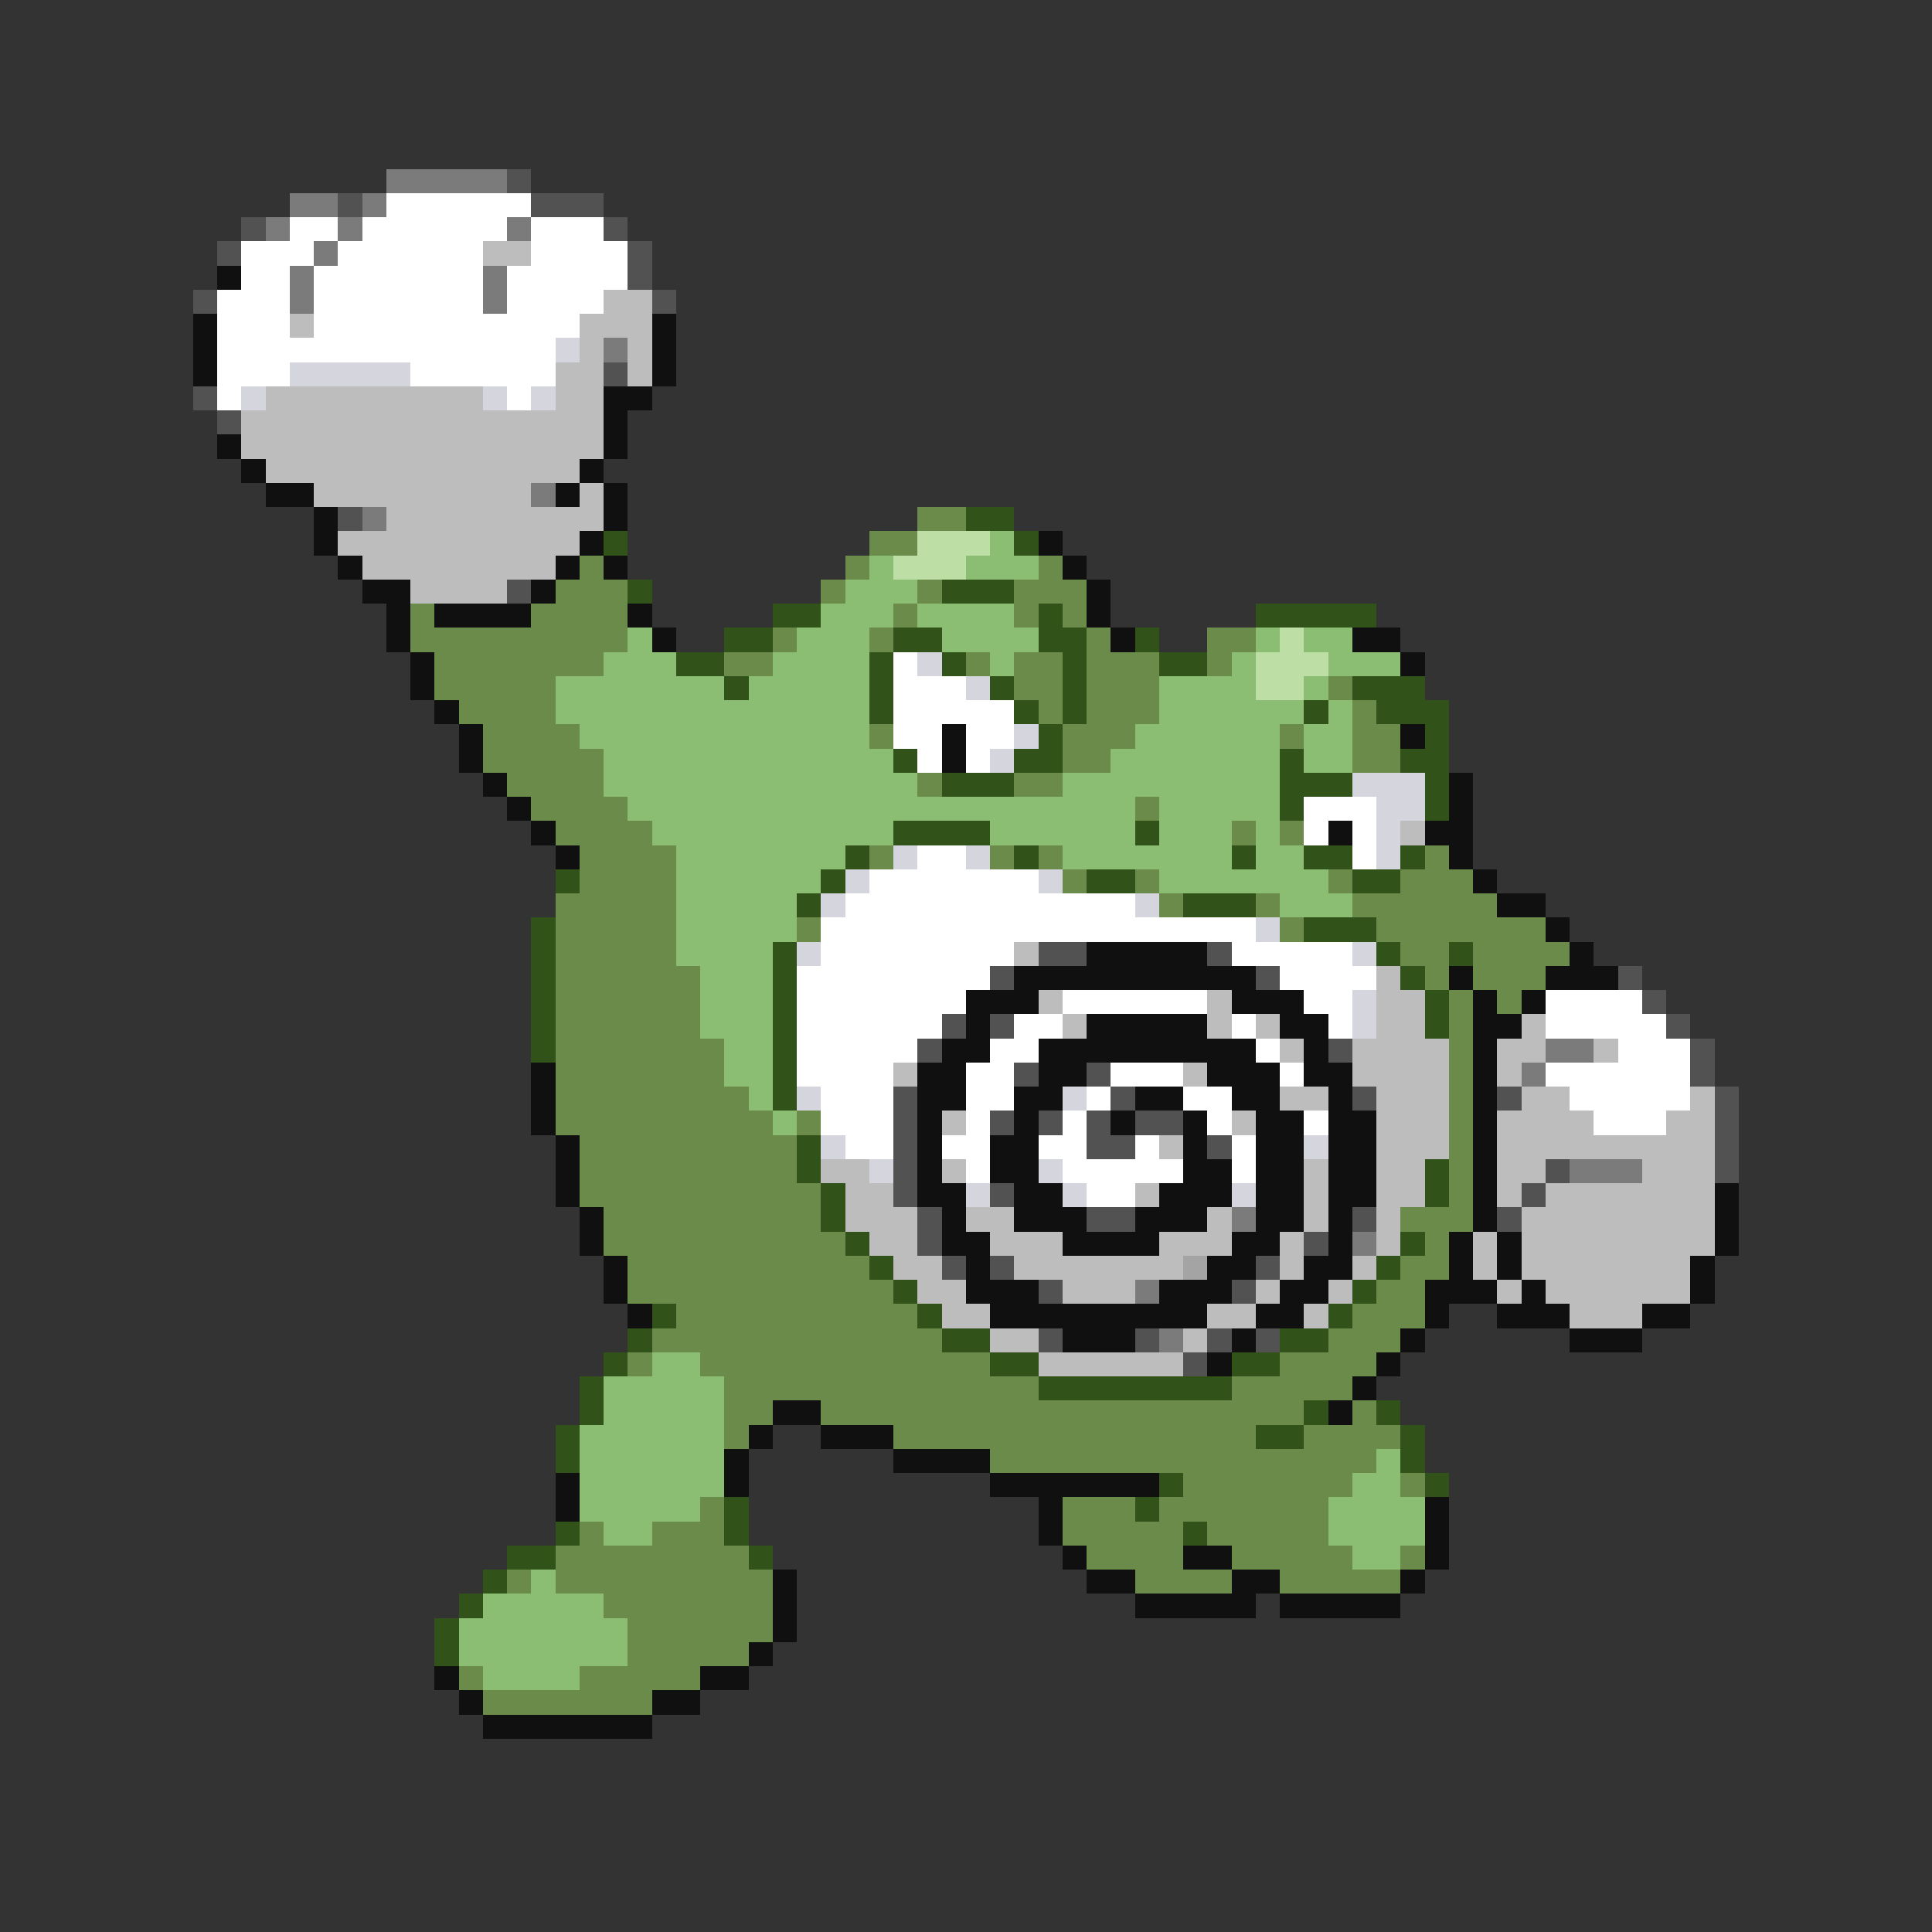 <svg xmlns="http://www.w3.org/2000/svg" viewBox="0 -0.5 80 80" shape-rendering="crispEdges">
<rect x="0" y="-0.5" width="80" height="80" fill="#333333" stroke="none"/>
<path stroke="#7b7b7b" d="M16 7h5M12 8h2M15 8h1M11 9h1M14 9h1M21 9h1M13 10h1M12 11h1M20 11h1M12 12h1M20 12h1M25 14h1M22 20h1M15 21h1M64 43h2M63 44h1M65 48h3M51 50h1M56 51h1M47 53h1M48 55h1" />
<path stroke="#525252" d="M21 7h1M14 8h1M22 8h3M10 9h1M25 9h1M9 10h1M26 10h1M26 11h1M8 12h1M27 12h1M25 15h1M8 16h1M9 17h1M14 21h1M21 24h1M43 39h2M50 39h1M41 40h1M52 40h1M67 40h1M68 41h1M39 42h1M41 42h1M69 42h1M38 43h1M55 43h1M70 43h1M42 44h1M45 44h1M70 44h1M37 45h1M46 45h1M56 45h1M62 45h1M71 45h1M37 46h1M41 46h1M43 46h1M45 46h1M47 46h2M71 46h1M37 47h1M45 47h2M50 47h1M71 47h1M37 48h1M64 48h1M71 48h1M37 49h1M41 49h1M63 49h1M38 50h1M45 50h2M56 50h1M62 50h1M38 51h1M54 51h1M39 52h1M41 52h1M52 52h1M43 53h1M51 53h1M43 55h1M47 55h1M50 55h1M52 55h1M49 56h1" />
<path stroke="#ffffff" d="M16 8h6M12 9h2M15 9h6M22 9h3M10 10h3M14 10h6M22 10h4M10 11h2M13 11h7M21 11h5M9 12h3M13 12h7M21 12h4M9 13h3M13 13h11M9 14h14M9 15h3M17 15h6M9 16h1M21 16h1M37 27h1M37 28h3M37 29h5M37 30h2M40 30h2M38 31h1M40 31h1M54 33h3M54 34h1M56 34h1M38 35h2M56 35h1M36 36h7M35 37h12M34 38h18M34 39h8M51 39h5M33 40h8M53 40h4M33 41h7M44 41h6M54 41h2M64 41h4M33 42h6M42 42h2M51 42h1M55 42h1M64 42h5M33 43h5M41 43h2M52 43h1M67 43h3M33 44h4M40 44h2M46 44h3M53 44h1M64 44h6M34 45h3M40 45h2M45 45h1M49 45h2M65 45h5M34 46h3M40 46h1M44 46h1M50 46h1M54 46h1M66 46h3M35 47h2M39 47h2M43 47h2M47 47h1M51 47h1M40 48h1M44 48h5M51 48h1M45 49h2" />
<path stroke="#bdbdbd" d="M20 10h2M25 12h2M12 13h1M24 13h3M24 14h1M26 14h1M23 15h2M26 15h1M11 16h9M23 16h2M10 17h15M10 18h15M11 19h13M13 20h9M24 20h1M16 21h9M14 22h10M15 23h8M17 24h4M58 34h1M42 39h1M57 40h1M43 41h1M50 41h1M57 41h2M44 42h1M50 42h1M52 42h1M57 42h2M63 42h1M53 43h1M56 43h4M62 43h2M66 43h1M37 44h1M49 44h1M56 44h4M62 44h1M53 45h2M57 45h3M63 45h2M70 45h1M39 46h1M51 46h1M57 46h3M62 46h4M69 46h2M48 47h1M57 47h3M62 47h9M34 48h2M39 48h1M54 48h1M57 48h2M62 48h2M68 48h3M35 49h2M47 49h1M54 49h1M57 49h2M62 49h1M64 49h7M35 50h3M40 50h2M50 50h1M54 50h1M57 50h1M63 50h8M36 51h2M41 51h3M48 51h3M53 51h1M57 51h1M61 51h1M63 51h8M37 52h2M42 52h7M53 52h1M56 52h1M61 52h1M63 52h7M38 53h2M44 53h3M52 53h1M55 53h1M62 53h1M64 53h6M39 54h2M50 54h2M54 54h1M65 54h3M41 55h2M49 55h1M43 56h6" />
<path stroke="#101010" d="M9 11h1M8 13h1M27 13h1M8 14h1M27 14h1M8 15h1M27 15h1M25 16h2M25 17h1M9 18h1M25 18h1M10 19h1M24 19h1M11 20h2M23 20h1M25 20h1M13 21h1M25 21h1M13 22h1M24 22h1M43 22h1M14 23h1M23 23h1M25 23h1M44 23h1M15 24h2M22 24h1M45 24h1M16 25h1M18 25h4M26 25h1M45 25h1M16 26h1M27 26h1M46 26h1M56 26h2M17 27h1M58 27h1M17 28h1M18 29h1M19 30h1M39 30h1M58 30h1M19 31h1M39 31h1M20 32h1M60 32h1M21 33h1M60 33h1M22 34h1M55 34h1M59 34h2M23 35h1M60 35h1M61 36h1M62 37h2M64 38h1M45 39h5M65 39h1M42 40h10M60 40h1M64 40h3M40 41h3M51 41h3M61 41h1M63 41h1M40 42h1M45 42h5M53 42h2M61 42h2M39 43h2M43 43h9M54 43h1M61 43h1M22 44h1M38 44h2M43 44h2M50 44h3M54 44h2M61 44h1M22 45h1M38 45h2M42 45h2M47 45h2M51 45h2M55 45h1M61 45h1M22 46h1M38 46h1M42 46h1M46 46h1M49 46h1M52 46h2M55 46h2M61 46h1M23 47h1M38 47h1M41 47h2M49 47h1M52 47h2M55 47h2M61 47h1M23 48h1M38 48h1M41 48h2M49 48h2M52 48h2M55 48h2M61 48h1M23 49h1M38 49h2M42 49h2M48 49h3M52 49h2M55 49h2M61 49h1M71 49h1M24 50h1M39 50h1M42 50h3M47 50h3M52 50h2M55 50h1M61 50h1M71 50h1M24 51h1M39 51h2M44 51h4M51 51h2M55 51h1M60 51h1M62 51h1M71 51h1M25 52h1M40 52h1M50 52h2M54 52h2M60 52h1M62 52h1M70 52h1M25 53h1M40 53h3M48 53h3M53 53h2M59 53h3M63 53h1M70 53h1M26 54h1M41 54h9M52 54h2M59 54h1M62 54h3M68 54h2M44 55h3M51 55h1M58 55h1M65 55h3M50 56h1M57 56h1M56 57h1M32 58h2M55 58h1M31 59h1M34 59h3M30 60h1M37 60h4M23 61h1M30 61h1M41 61h7M23 62h1M43 62h1M59 62h1M43 63h1M59 63h1M44 64h1M49 64h2M59 64h1M32 65h1M45 65h2M51 65h2M58 65h1M32 66h1M47 66h5M53 66h5M32 67h1M31 68h1M18 69h1M29 69h2M19 70h1M27 70h2M20 71h7" />
<path stroke="#d5d5de" d="M23 14h1M12 15h5M10 16h1M20 16h1M22 16h1M38 27h1M40 28h1M42 30h1M41 31h1M56 32h3M57 33h2M57 34h1M37 35h1M40 35h1M57 35h1M35 36h1M43 36h1M34 37h1M47 37h1M52 38h1M33 39h1M56 39h1M56 41h1M56 42h1M33 45h1M44 45h1M34 47h1M54 47h1M36 48h1M43 48h1M40 49h1M44 49h1M51 49h1" />
<path stroke="#6a8b4a" d="M38 21h2M36 22h2M24 23h1M35 23h1M43 23h1M23 24h3M34 24h1M38 24h1M42 24h3M17 25h1M22 25h4M37 25h1M42 25h1M44 25h1M17 26h9M32 26h1M36 26h1M45 26h1M50 26h2M18 27h7M30 27h2M40 27h1M42 27h2M45 27h3M50 27h1M18 28h5M42 28h2M45 28h3M55 28h1M19 29h4M43 29h1M45 29h3M56 29h1M20 30h4M36 30h1M44 30h3M53 30h1M56 30h2M20 31h5M44 31h2M56 31h2M21 32h4M38 32h1M42 32h2M22 33h4M47 33h1M23 34h4M51 34h1M53 34h1M24 35h4M36 35h1M41 35h1M43 35h1M59 35h1M24 36h4M44 36h1M47 36h1M55 36h1M58 36h3M23 37h5M48 37h1M52 37h1M56 37h6M23 38h5M33 38h1M53 38h1M57 38h7M23 39h5M58 39h2M61 39h4M23 40h6M59 40h1M61 40h3M23 41h6M60 41h1M62 41h1M23 42h6M60 42h1M23 43h7M60 43h1M23 44h7M60 44h1M23 45h8M60 45h1M23 46h9M33 46h1M60 46h1M24 47h9M60 47h1M24 48h9M60 48h1M24 49h10M60 49h1M25 50h9M58 50h3M25 51h10M59 51h1M26 52h10M58 52h2M26 53h11M57 53h2M28 54h10M56 54h3M27 55h12M55 55h3M26 56h1M29 56h12M53 56h4M30 57h13M51 57h5M30 58h2M34 58h20M56 58h1M30 59h1M37 59h15M54 59h4M41 60h16M49 61h7M58 61h1M29 62h1M44 62h3M48 62h7M24 63h1M27 63h3M44 63h5M50 63h5M23 64h8M45 64h4M51 64h5M58 64h1M21 65h1M23 65h9M47 65h4M53 65h5M25 66h7M26 67h6M26 68h5M19 69h1M24 69h5M20 70h7" />
<path stroke="#315218" d="M40 21h2M25 22h1M42 22h1M26 24h1M39 24h3M32 25h2M43 25h1M52 25h5M30 26h2M37 26h2M43 26h2M47 26h1M28 27h2M36 27h1M39 27h1M44 27h1M48 27h2M30 28h1M36 28h1M41 28h1M44 28h1M56 28h3M36 29h1M42 29h1M44 29h1M54 29h1M57 29h3M43 30h1M59 30h1M37 31h1M42 31h2M53 31h1M58 31h2M39 32h3M53 32h3M59 32h1M53 33h1M59 33h1M37 34h4M47 34h1M35 35h1M42 35h1M51 35h1M54 35h2M58 35h1M23 36h1M34 36h1M45 36h2M56 36h2M33 37h1M49 37h3M22 38h1M54 38h3M22 39h1M32 39h1M57 39h1M60 39h1M22 40h1M32 40h1M58 40h1M22 41h1M32 41h1M59 41h1M22 42h1M32 42h1M59 42h1M22 43h1M32 43h1M32 44h1M32 45h1M33 47h1M33 48h1M59 48h1M34 49h1M59 49h1M34 50h1M35 51h1M58 51h1M36 52h1M57 52h1M37 53h1M56 53h1M27 54h1M38 54h1M55 54h1M26 55h1M39 55h2M53 55h2M25 56h1M41 56h2M51 56h2M24 57h1M43 57h8M24 58h1M54 58h1M57 58h1M23 59h1M52 59h2M58 59h1M23 60h1M58 60h1M48 61h1M59 61h1M30 62h1M47 62h1M23 63h1M30 63h1M49 63h1M21 64h2M31 64h1M20 65h1M19 66h1M18 67h1M18 68h1" />
<path stroke="#bddea4" d="M38 22h3M37 23h3M53 26h1M52 27h3M52 28h2" />
<path stroke="#8bbd73" d="M41 22h1M36 23h1M40 23h3M35 24h3M34 25h3M38 25h4M26 26h1M33 26h3M39 26h4M52 26h1M54 26h2M25 27h3M32 27h4M41 27h1M51 27h1M55 27h3M23 28h7M31 28h5M48 28h4M54 28h1M23 29h13M48 29h6M55 29h1M24 30h12M47 30h6M54 30h2M25 31h12M46 31h7M54 31h2M25 32h13M44 32h9M26 33h21M48 33h5M27 34h10M41 34h6M48 34h3M52 34h1M28 35h7M44 35h7M52 35h2M28 36h6M48 36h7M28 37h5M53 37h3M28 38h5M28 39h4M29 40h3M29 41h3M29 42h3M30 43h2M30 44h2M31 45h1M32 46h1M27 56h2M25 57h5M25 58h5M24 59h6M24 60h6M57 60h1M24 61h6M56 61h2M24 62h5M55 62h4M25 63h2M55 63h4M56 64h2M22 65h1M20 66h5M19 67h7M19 68h7M20 69h4" />
<path stroke="#a4a4a4" d="M49 52h1" />
</svg>